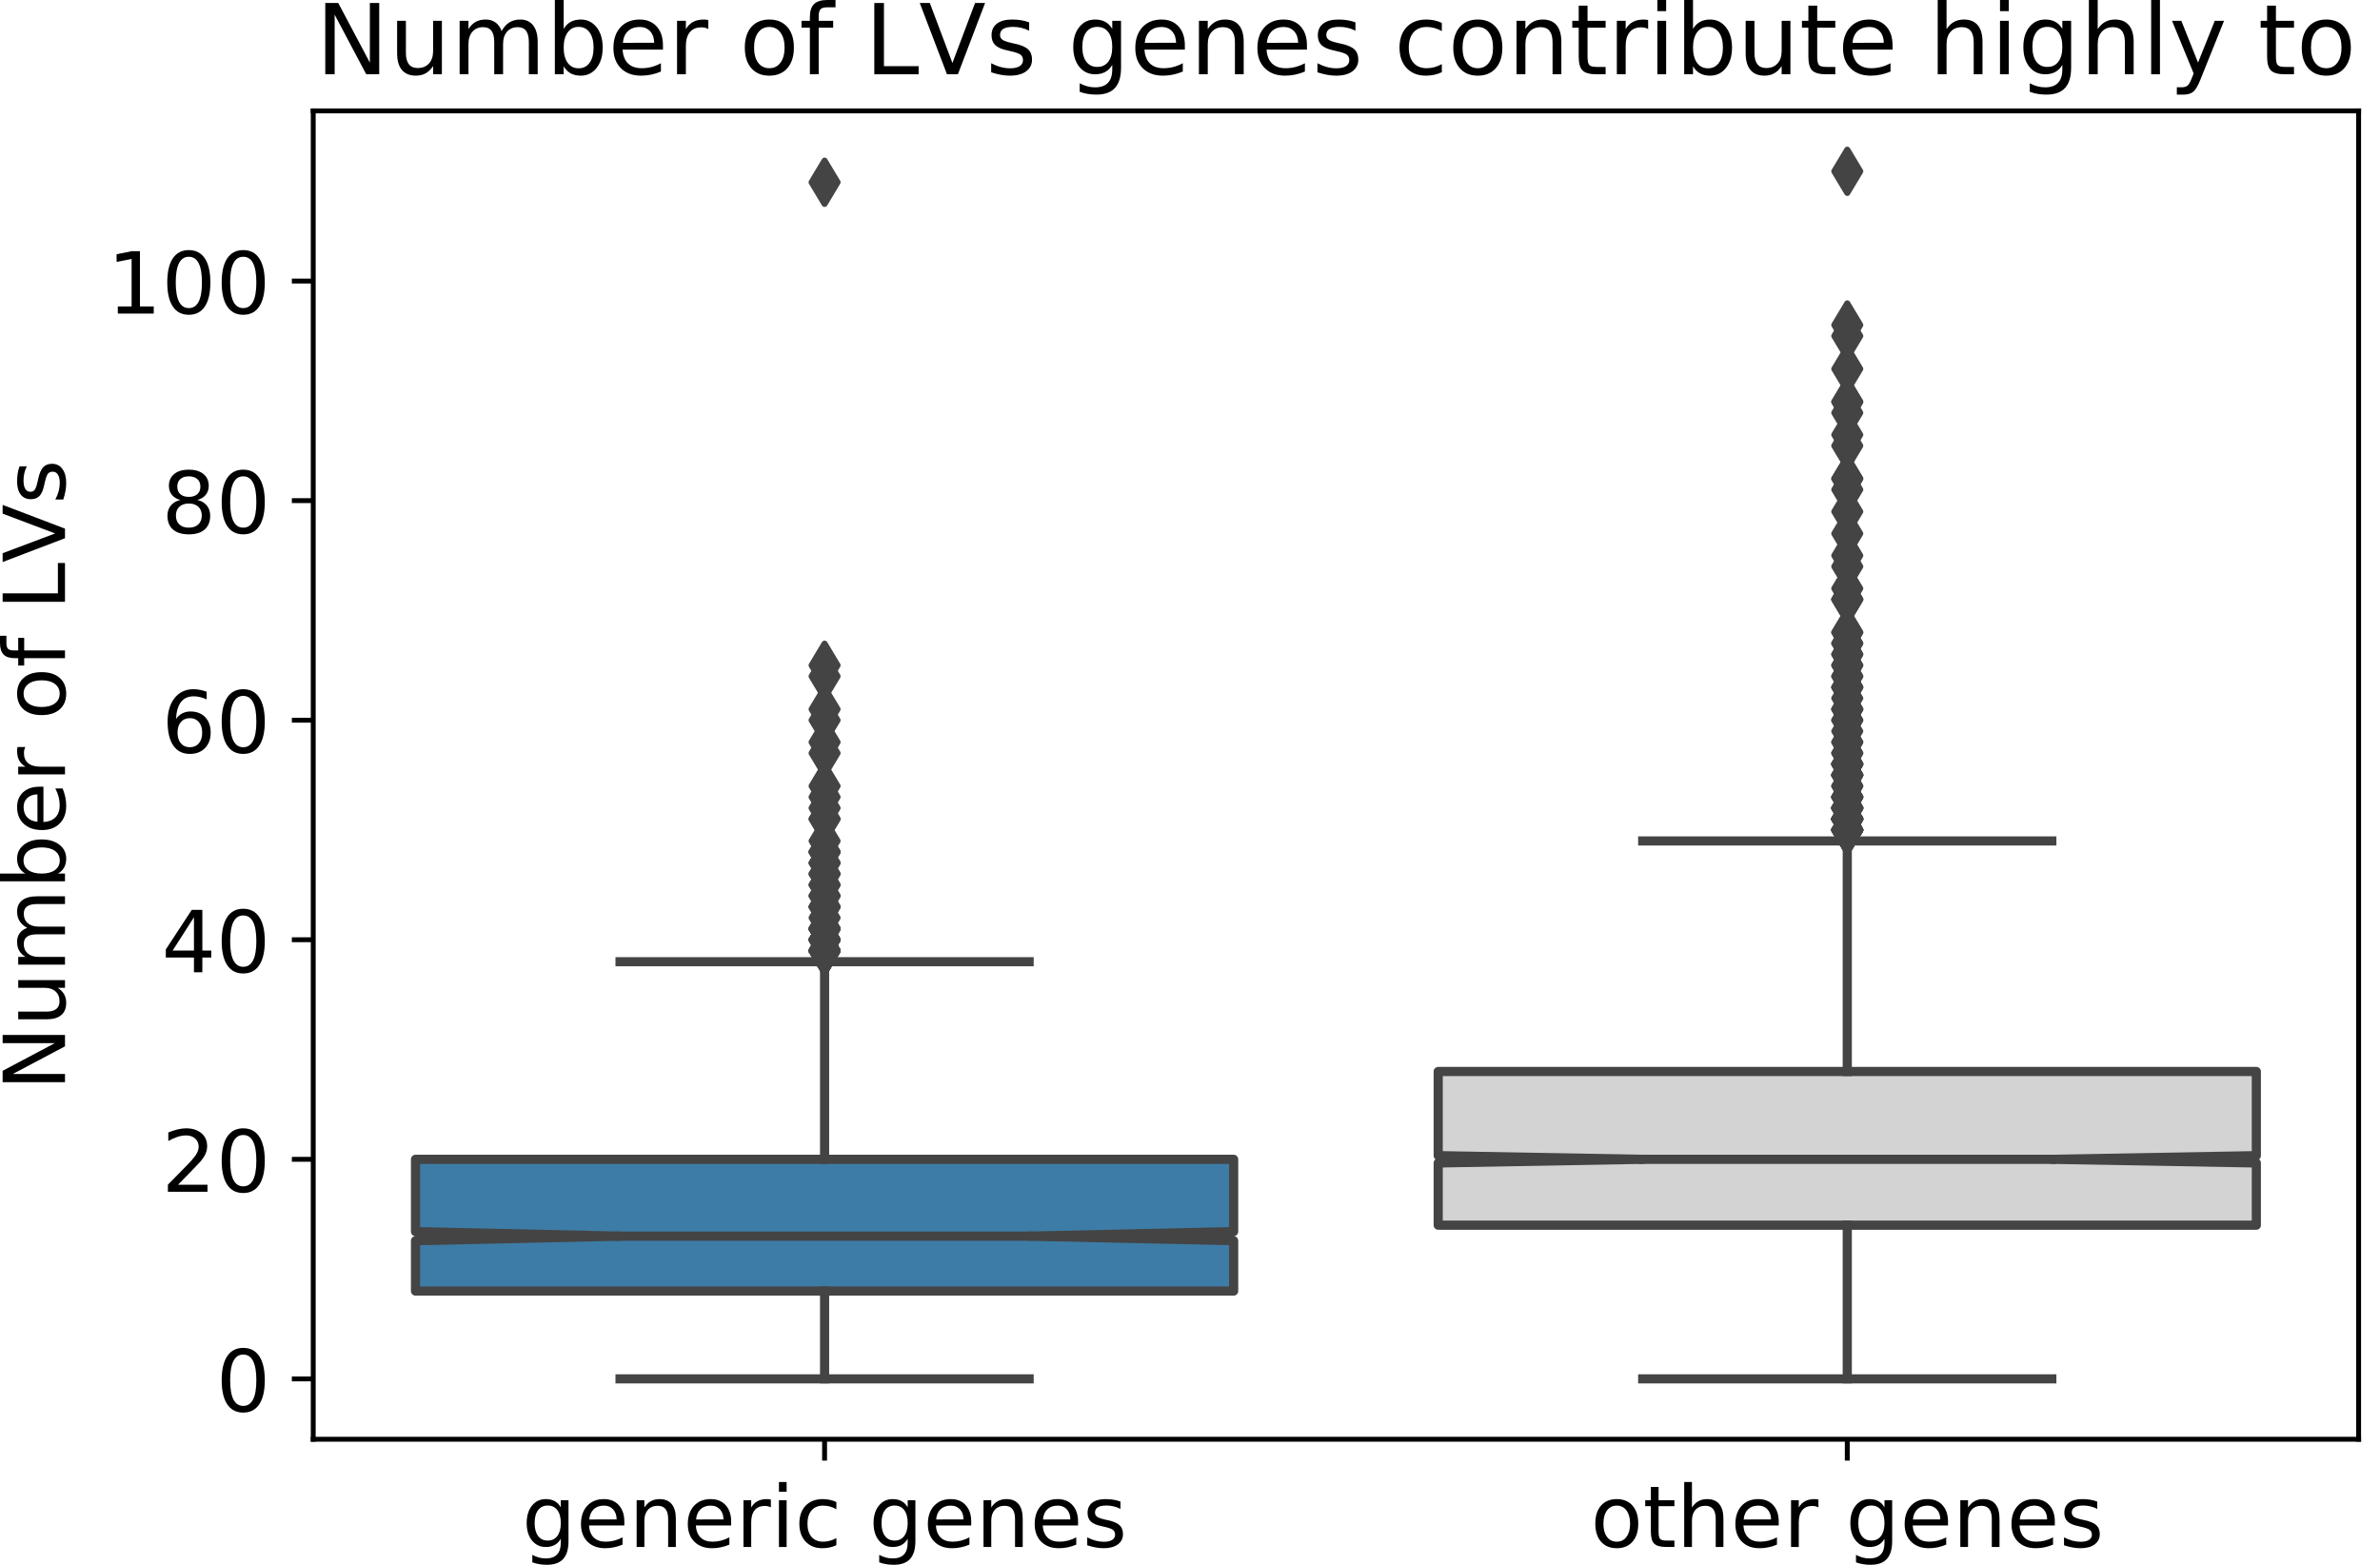 <?xml version="1.0" encoding="utf-8" standalone="no"?>
<!DOCTYPE svg PUBLIC "-//W3C//DTD SVG 1.1//EN"
  "http://www.w3.org/Graphics/SVG/1.1/DTD/svg11.dtd">
<!-- Created with matplotlib (https://matplotlib.org/) -->
<svg height="256.147pt" version="1.1" viewBox="0 0 389.572 256.147" width="389.572pt" xmlns="http://www.w3.org/2000/svg" xmlns:xlink="http://www.w3.org/1999/xlink">
 <defs>
  <style type="text/css">
*{stroke-linecap:butt;stroke-linejoin:round;}
  </style>
 </defs>
 <g id="figure_1">
  <g id="patch_1">
   <path d="M 0 256.147 
L 389.572 256.147 
L 389.572 0 
L 0 0 
z
" style="fill:none;"/>
  </g>
  <g id="axes_1">
   <g id="patch_2">
    <path d="M 51.272 235.597 
L 386.072 235.597 
L 386.072 18.157 
L 51.272 18.157 
z
" style="fill:none;"/>
   </g>
   <g id="patch_3">
    <path clip-path="url(#p2cb55c8fdc)" d="M 68.012 211.338 
L 201.932 211.338 
L 201.932 203.1 
L 168.452 202.353 
L 201.932 201.605 
L 201.932 189.773 
L 68.012 189.773 
L 68.012 201.605 
L 101.492 202.353 
L 68.012 203.1 
L 68.012 211.338 
z
" style="fill:#3d7ca6;stroke:#444444;stroke-linejoin:miter;stroke-width:1.5;"/>
   </g>
   <g id="patch_4">
    <path clip-path="url(#p2cb55c8fdc)" d="M 235.412 200.556 
L 369.332 200.556 
L 369.332 190.374 
L 335.852 189.773 
L 369.332 189.173 
L 369.332 175.397 
L 235.412 175.397 
L 235.412 189.173 
L 268.892 189.773 
L 235.412 190.374 
L 235.412 200.556 
z
" style="fill:#d3d3d3;stroke:#444444;stroke-linejoin:miter;stroke-width:1.5;"/>
   </g>
   <g id="matplotlib.axis_1">
    <g id="xtick_1">
     <g id="line2d_1">
      <defs>
       <path d="M 0 0 
L 0 3.5 
" id="m47b0794c3e" style="stroke:#000000;stroke-width:0.8;"/>
      </defs>
      <g>
       <use style="stroke:#000000;stroke-width:0.8;" x="134.972" xlink:href="#m47b0794c3e" y="235.597"/>
      </g>
     </g>
     <g id="text_1">
      <!-- generic genes -->
      <defs>
       <path d="M 45.406 27.984 
Q 45.406 37.75 41.375 43.109 
Q 37.359 48.484 30.078 48.484 
Q 22.859 48.484 18.828 43.109 
Q 14.797 37.75 14.797 27.984 
Q 14.797 18.266 18.828 12.891 
Q 22.859 7.516 30.078 7.516 
Q 37.359 7.516 41.375 12.891 
Q 45.406 18.266 45.406 27.984 
z
M 54.391 6.781 
Q 54.391 -7.172 48.188 -13.984 
Q 42 -20.797 29.203 -20.797 
Q 24.469 -20.797 20.266 -20.094 
Q 16.062 -19.391 12.109 -17.922 
L 12.109 -9.188 
Q 16.062 -11.328 19.922 -12.344 
Q 23.781 -13.375 27.781 -13.375 
Q 36.625 -13.375 41.016 -8.766 
Q 45.406 -4.156 45.406 5.172 
L 45.406 9.625 
Q 42.625 4.781 38.281 2.391 
Q 33.938 0 27.875 0 
Q 17.828 0 11.672 7.656 
Q 5.516 15.328 5.516 27.984 
Q 5.516 40.672 11.672 48.328 
Q 17.828 56 27.875 56 
Q 33.938 56 38.281 53.609 
Q 42.625 51.219 45.406 46.391 
L 45.406 54.688 
L 54.391 54.688 
z
" id="DejaVuSans-103"/>
       <path d="M 56.203 29.594 
L 56.203 25.203 
L 14.891 25.203 
Q 15.484 15.922 20.484 11.062 
Q 25.484 6.203 34.422 6.203 
Q 39.594 6.203 44.453 7.469 
Q 49.312 8.734 54.109 11.281 
L 54.109 2.781 
Q 49.266 0.734 44.188 -0.344 
Q 39.109 -1.422 33.891 -1.422 
Q 20.797 -1.422 13.156 6.188 
Q 5.516 13.812 5.516 26.812 
Q 5.516 40.234 12.766 48.109 
Q 20.016 56 32.328 56 
Q 43.359 56 49.781 48.891 
Q 56.203 41.797 56.203 29.594 
z
M 47.219 32.234 
Q 47.125 39.594 43.094 43.984 
Q 39.062 48.391 32.422 48.391 
Q 24.906 48.391 20.391 44.141 
Q 15.875 39.891 15.188 32.172 
z
" id="DejaVuSans-101"/>
       <path d="M 54.891 33.016 
L 54.891 0 
L 45.906 0 
L 45.906 32.719 
Q 45.906 40.484 42.875 44.328 
Q 39.844 48.188 33.797 48.188 
Q 26.516 48.188 22.312 43.547 
Q 18.109 38.922 18.109 30.906 
L 18.109 0 
L 9.078 0 
L 9.078 54.688 
L 18.109 54.688 
L 18.109 46.188 
Q 21.344 51.125 25.703 53.562 
Q 30.078 56 35.797 56 
Q 45.219 56 50.047 50.172 
Q 54.891 44.344 54.891 33.016 
z
" id="DejaVuSans-110"/>
       <path d="M 41.109 46.297 
Q 39.594 47.172 37.812 47.578 
Q 36.031 48 33.891 48 
Q 26.266 48 22.188 43.047 
Q 18.109 38.094 18.109 28.812 
L 18.109 0 
L 9.078 0 
L 9.078 54.688 
L 18.109 54.688 
L 18.109 46.188 
Q 20.953 51.172 25.484 53.578 
Q 30.031 56 36.531 56 
Q 37.453 56 38.578 55.875 
Q 39.703 55.766 41.062 55.516 
z
" id="DejaVuSans-114"/>
       <path d="M 9.422 54.688 
L 18.406 54.688 
L 18.406 0 
L 9.422 0 
z
M 9.422 75.984 
L 18.406 75.984 
L 18.406 64.594 
L 9.422 64.594 
z
" id="DejaVuSans-105"/>
       <path d="M 48.781 52.594 
L 48.781 44.188 
Q 44.969 46.297 41.141 47.344 
Q 37.312 48.391 33.406 48.391 
Q 24.656 48.391 19.812 42.844 
Q 14.984 37.312 14.984 27.297 
Q 14.984 17.281 19.812 11.734 
Q 24.656 6.203 33.406 6.203 
Q 37.312 6.203 41.141 7.25 
Q 44.969 8.297 48.781 10.406 
L 48.781 2.094 
Q 45.016 0.344 40.984 -0.531 
Q 36.969 -1.422 32.422 -1.422 
Q 20.062 -1.422 12.781 6.344 
Q 5.516 14.109 5.516 27.297 
Q 5.516 40.672 12.859 48.328 
Q 20.219 56 33.016 56 
Q 37.156 56 41.109 55.141 
Q 45.062 54.297 48.781 52.594 
z
" id="DejaVuSans-99"/>
       <path id="DejaVuSans-32"/>
       <path d="M 44.281 53.078 
L 44.281 44.578 
Q 40.484 46.531 36.375 47.5 
Q 32.281 48.484 27.875 48.484 
Q 21.188 48.484 17.844 46.438 
Q 14.5 44.391 14.5 40.281 
Q 14.5 37.156 16.891 35.375 
Q 19.281 33.594 26.516 31.984 
L 29.594 31.297 
Q 39.156 29.25 43.188 25.516 
Q 47.219 21.781 47.219 15.094 
Q 47.219 7.469 41.188 3.016 
Q 35.156 -1.422 24.609 -1.422 
Q 20.219 -1.422 15.453 -0.562 
Q 10.688 0.297 5.422 2 
L 5.422 11.281 
Q 10.406 8.688 15.234 7.391 
Q 20.062 6.109 24.812 6.109 
Q 31.156 6.109 34.562 8.281 
Q 37.984 10.453 37.984 14.406 
Q 37.984 18.062 35.516 20.016 
Q 33.062 21.969 24.703 23.781 
L 21.578 24.516 
Q 13.234 26.266 9.516 29.906 
Q 5.812 33.547 5.812 39.891 
Q 5.812 47.609 11.281 51.797 
Q 16.75 56 26.812 56 
Q 31.781 56 36.172 55.266 
Q 40.578 54.547 44.281 53.078 
z
" id="DejaVuSans-115"/>
      </defs>
      <g transform="translate(85.44 253.235)scale(0.14 -0.14)">
       <use xlink:href="#DejaVuSans-103"/>
       <use x="63.477" xlink:href="#DejaVuSans-101"/>
       <use x="125" xlink:href="#DejaVuSans-110"/>
       <use x="188.379" xlink:href="#DejaVuSans-101"/>
       <use x="249.902" xlink:href="#DejaVuSans-114"/>
       <use x="291.016" xlink:href="#DejaVuSans-105"/>
       <use x="318.799" xlink:href="#DejaVuSans-99"/>
       <use x="373.779" xlink:href="#DejaVuSans-32"/>
       <use x="405.566" xlink:href="#DejaVuSans-103"/>
       <use x="469.043" xlink:href="#DejaVuSans-101"/>
       <use x="530.566" xlink:href="#DejaVuSans-110"/>
       <use x="593.945" xlink:href="#DejaVuSans-101"/>
       <use x="655.469" xlink:href="#DejaVuSans-115"/>
      </g>
     </g>
    </g>
    <g id="xtick_2">
     <g id="line2d_2">
      <g>
       <use style="stroke:#000000;stroke-width:0.8;" x="302.372" xlink:href="#m47b0794c3e" y="235.597"/>
      </g>
     </g>
     <g id="text_2">
      <!-- other genes -->
      <defs>
       <path d="M 30.609 48.391 
Q 23.391 48.391 19.188 42.75 
Q 14.984 37.109 14.984 27.297 
Q 14.984 17.484 19.156 11.844 
Q 23.344 6.203 30.609 6.203 
Q 37.797 6.203 41.984 11.859 
Q 46.188 17.531 46.188 27.297 
Q 46.188 37.016 41.984 42.703 
Q 37.797 48.391 30.609 48.391 
z
M 30.609 56 
Q 42.328 56 49.016 48.375 
Q 55.719 40.766 55.719 27.297 
Q 55.719 13.875 49.016 6.219 
Q 42.328 -1.422 30.609 -1.422 
Q 18.844 -1.422 12.172 6.219 
Q 5.516 13.875 5.516 27.297 
Q 5.516 40.766 12.172 48.375 
Q 18.844 56 30.609 56 
z
" id="DejaVuSans-111"/>
       <path d="M 18.312 70.219 
L 18.312 54.688 
L 36.812 54.688 
L 36.812 47.703 
L 18.312 47.703 
L 18.312 18.016 
Q 18.312 11.328 20.141 9.422 
Q 21.969 7.516 27.594 7.516 
L 36.812 7.516 
L 36.812 0 
L 27.594 0 
Q 17.188 0 13.234 3.875 
Q 9.281 7.766 9.281 18.016 
L 9.281 47.703 
L 2.688 47.703 
L 2.688 54.688 
L 9.281 54.688 
L 9.281 70.219 
z
" id="DejaVuSans-116"/>
       <path d="M 54.891 33.016 
L 54.891 0 
L 45.906 0 
L 45.906 32.719 
Q 45.906 40.484 42.875 44.328 
Q 39.844 48.188 33.797 48.188 
Q 26.516 48.188 22.312 43.547 
Q 18.109 38.922 18.109 30.906 
L 18.109 0 
L 9.078 0 
L 9.078 75.984 
L 18.109 75.984 
L 18.109 46.188 
Q 21.344 51.125 25.703 53.562 
Q 30.078 56 35.797 56 
Q 45.219 56 50.047 50.172 
Q 54.891 44.344 54.891 33.016 
z
" id="DejaVuSans-104"/>
      </defs>
      <g transform="translate(260.358 253.235)scale(0.14 -0.14)">
       <use xlink:href="#DejaVuSans-111"/>
       <use x="61.182" xlink:href="#DejaVuSans-116"/>
       <use x="100.391" xlink:href="#DejaVuSans-104"/>
       <use x="163.77" xlink:href="#DejaVuSans-101"/>
       <use x="225.293" xlink:href="#DejaVuSans-114"/>
       <use x="266.406" xlink:href="#DejaVuSans-32"/>
       <use x="298.193" xlink:href="#DejaVuSans-103"/>
       <use x="361.67" xlink:href="#DejaVuSans-101"/>
       <use x="423.193" xlink:href="#DejaVuSans-110"/>
       <use x="486.572" xlink:href="#DejaVuSans-101"/>
       <use x="548.096" xlink:href="#DejaVuSans-115"/>
      </g>
     </g>
    </g>
   </g>
   <g id="matplotlib.axis_2">
    <g id="ytick_1">
     <g id="line2d_3">
      <defs>
       <path d="M 0 0 
L -3.5 0 
" id="ma372a3be77" style="stroke:#000000;stroke-width:0.8;"/>
      </defs>
      <g>
       <use style="stroke:#000000;stroke-width:0.8;" x="51.272" xlink:href="#ma372a3be77" y="225.714"/>
      </g>
     </g>
     <g id="text_3">
      <!-- 0 -->
      <defs>
       <path d="M 31.781 66.406 
Q 24.172 66.406 20.328 58.906 
Q 16.5 51.422 16.5 36.375 
Q 16.5 21.391 20.328 13.891 
Q 24.172 6.391 31.781 6.391 
Q 39.453 6.391 43.281 13.891 
Q 47.125 21.391 47.125 36.375 
Q 47.125 51.422 43.281 58.906 
Q 39.453 66.406 31.781 66.406 
z
M 31.781 74.219 
Q 44.047 74.219 50.516 64.516 
Q 56.984 54.828 56.984 36.375 
Q 56.984 17.969 50.516 8.266 
Q 44.047 -1.422 31.781 -1.422 
Q 19.531 -1.422 13.062 8.266 
Q 6.594 17.969 6.594 36.375 
Q 6.594 54.828 13.062 64.516 
Q 19.531 74.219 31.781 74.219 
z
" id="DejaVuSans-48"/>
      </defs>
      <g transform="translate(35.364 231.033)scale(0.14 -0.14)">
       <use xlink:href="#DejaVuSans-48"/>
      </g>
     </g>
    </g>
    <g id="ytick_2">
     <g id="line2d_4">
      <g>
       <use style="stroke:#000000;stroke-width:0.8;" x="51.272" xlink:href="#ma372a3be77" y="189.773"/>
      </g>
     </g>
     <g id="text_4">
      <!-- 20 -->
      <defs>
       <path d="M 19.188 8.297 
L 53.609 8.297 
L 53.609 0 
L 7.328 0 
L 7.328 8.297 
Q 12.938 14.109 22.625 23.891 
Q 32.328 33.688 34.812 36.531 
Q 39.547 41.844 41.422 45.531 
Q 43.312 49.219 43.312 52.781 
Q 43.312 58.594 39.234 62.25 
Q 35.156 65.922 28.609 65.922 
Q 23.969 65.922 18.812 64.312 
Q 13.672 62.703 7.812 59.422 
L 7.812 69.391 
Q 13.766 71.781 18.938 73 
Q 24.125 74.219 28.422 74.219 
Q 39.75 74.219 46.484 68.547 
Q 53.219 62.891 53.219 53.422 
Q 53.219 48.922 51.531 44.891 
Q 49.859 40.875 45.406 35.406 
Q 44.188 33.984 37.641 27.219 
Q 31.109 20.453 19.188 8.297 
z
" id="DejaVuSans-50"/>
      </defs>
      <g transform="translate(26.457 195.092)scale(0.14 -0.14)">
       <use xlink:href="#DejaVuSans-50"/>
       <use x="63.623" xlink:href="#DejaVuSans-48"/>
      </g>
     </g>
    </g>
    <g id="ytick_3">
     <g id="line2d_5">
      <g>
       <use style="stroke:#000000;stroke-width:0.8;" x="51.272" xlink:href="#ma372a3be77" y="153.833"/>
      </g>
     </g>
     <g id="text_5">
      <!-- 40 -->
      <defs>
       <path d="M 37.797 64.312 
L 12.891 25.391 
L 37.797 25.391 
z
M 35.203 72.906 
L 47.609 72.906 
L 47.609 25.391 
L 58.016 25.391 
L 58.016 17.188 
L 47.609 17.188 
L 47.609 0 
L 37.797 0 
L 37.797 17.188 
L 4.891 17.188 
L 4.891 26.703 
z
" id="DejaVuSans-52"/>
      </defs>
      <g transform="translate(26.457 159.152)scale(0.14 -0.14)">
       <use xlink:href="#DejaVuSans-52"/>
       <use x="63.623" xlink:href="#DejaVuSans-48"/>
      </g>
     </g>
    </g>
    <g id="ytick_4">
     <g id="line2d_6">
      <g>
       <use style="stroke:#000000;stroke-width:0.8;" x="51.272" xlink:href="#ma372a3be77" y="117.892"/>
      </g>
     </g>
     <g id="text_6">
      <!-- 60 -->
      <defs>
       <path d="M 33.016 40.375 
Q 26.375 40.375 22.484 35.828 
Q 18.609 31.297 18.609 23.391 
Q 18.609 15.531 22.484 10.953 
Q 26.375 6.391 33.016 6.391 
Q 39.656 6.391 43.531 10.953 
Q 47.406 15.531 47.406 23.391 
Q 47.406 31.297 43.531 35.828 
Q 39.656 40.375 33.016 40.375 
z
M 52.594 71.297 
L 52.594 62.312 
Q 48.875 64.062 45.094 64.984 
Q 41.312 65.922 37.594 65.922 
Q 27.828 65.922 22.672 59.328 
Q 17.531 52.734 16.797 39.406 
Q 19.672 43.656 24.016 45.922 
Q 28.375 48.188 33.594 48.188 
Q 44.578 48.188 50.953 41.516 
Q 57.328 34.859 57.328 23.391 
Q 57.328 12.156 50.688 5.359 
Q 44.047 -1.422 33.016 -1.422 
Q 20.359 -1.422 13.672 8.266 
Q 6.984 17.969 6.984 36.375 
Q 6.984 53.656 15.188 63.938 
Q 23.391 74.219 37.203 74.219 
Q 40.922 74.219 44.703 73.484 
Q 48.484 72.75 52.594 71.297 
z
" id="DejaVuSans-54"/>
      </defs>
      <g transform="translate(26.457 123.211)scale(0.14 -0.14)">
       <use xlink:href="#DejaVuSans-54"/>
       <use x="63.623" xlink:href="#DejaVuSans-48"/>
      </g>
     </g>
    </g>
    <g id="ytick_5">
     <g id="line2d_7">
      <g>
       <use style="stroke:#000000;stroke-width:0.8;" x="51.272" xlink:href="#ma372a3be77" y="81.952"/>
      </g>
     </g>
     <g id="text_7">
      <!-- 80 -->
      <defs>
       <path d="M 31.781 34.625 
Q 24.75 34.625 20.719 30.859 
Q 16.703 27.094 16.703 20.516 
Q 16.703 13.922 20.719 10.156 
Q 24.75 6.391 31.781 6.391 
Q 38.812 6.391 42.859 10.172 
Q 46.922 13.969 46.922 20.516 
Q 46.922 27.094 42.891 30.859 
Q 38.875 34.625 31.781 34.625 
z
M 21.922 38.812 
Q 15.578 40.375 12.031 44.719 
Q 8.5 49.078 8.5 55.328 
Q 8.5 64.062 14.719 69.141 
Q 20.953 74.219 31.781 74.219 
Q 42.672 74.219 48.875 69.141 
Q 55.078 64.062 55.078 55.328 
Q 55.078 49.078 51.531 44.719 
Q 48 40.375 41.703 38.812 
Q 48.828 37.156 52.797 32.312 
Q 56.781 27.484 56.781 20.516 
Q 56.781 9.906 50.312 4.234 
Q 43.844 -1.422 31.781 -1.422 
Q 19.734 -1.422 13.25 4.234 
Q 6.781 9.906 6.781 20.516 
Q 6.781 27.484 10.781 32.312 
Q 14.797 37.156 21.922 38.812 
z
M 18.312 54.391 
Q 18.312 48.734 21.844 45.562 
Q 25.391 42.391 31.781 42.391 
Q 38.141 42.391 41.719 45.562 
Q 45.312 48.734 45.312 54.391 
Q 45.312 60.062 41.719 63.234 
Q 38.141 66.406 31.781 66.406 
Q 25.391 66.406 21.844 63.234 
Q 18.312 60.062 18.312 54.391 
z
" id="DejaVuSans-56"/>
      </defs>
      <g transform="translate(26.457 87.271)scale(0.14 -0.14)">
       <use xlink:href="#DejaVuSans-56"/>
       <use x="63.623" xlink:href="#DejaVuSans-48"/>
      </g>
     </g>
    </g>
    <g id="ytick_6">
     <g id="line2d_8">
      <g>
       <use style="stroke:#000000;stroke-width:0.8;" x="51.272" xlink:href="#ma372a3be77" y="46.011"/>
      </g>
     </g>
     <g id="text_8">
      <!-- 100 -->
      <defs>
       <path d="M 12.406 8.297 
L 28.516 8.297 
L 28.516 63.922 
L 10.984 60.406 
L 10.984 69.391 
L 28.422 72.906 
L 38.281 72.906 
L 38.281 8.297 
L 54.391 8.297 
L 54.391 0 
L 12.406 0 
z
" id="DejaVuSans-49"/>
      </defs>
      <g transform="translate(17.549 51.33)scale(0.14 -0.14)">
       <use xlink:href="#DejaVuSans-49"/>
       <use x="63.623" xlink:href="#DejaVuSans-48"/>
       <use x="127.246" xlink:href="#DejaVuSans-48"/>
      </g>
     </g>
    </g>
    <g id="text_9">
     <!-- Number of LVs -->
     <defs>
      <path d="M 9.812 72.906 
L 23.094 72.906 
L 55.422 11.922 
L 55.422 72.906 
L 64.984 72.906 
L 64.984 0 
L 51.703 0 
L 19.391 60.984 
L 19.391 0 
L 9.812 0 
z
" id="DejaVuSans-78"/>
      <path d="M 8.5 21.578 
L 8.5 54.688 
L 17.484 54.688 
L 17.484 21.922 
Q 17.484 14.156 20.5 10.266 
Q 23.531 6.391 29.594 6.391 
Q 36.859 6.391 41.078 11.031 
Q 45.312 15.672 45.312 23.688 
L 45.312 54.688 
L 54.297 54.688 
L 54.297 0 
L 45.312 0 
L 45.312 8.406 
Q 42.047 3.422 37.719 1 
Q 33.406 -1.422 27.688 -1.422 
Q 18.266 -1.422 13.375 4.438 
Q 8.5 10.297 8.5 21.578 
z
M 31.109 56 
z
" id="DejaVuSans-117"/>
      <path d="M 52 44.188 
Q 55.375 50.25 60.062 53.125 
Q 64.75 56 71.094 56 
Q 79.641 56 84.281 50.016 
Q 88.922 44.047 88.922 33.016 
L 88.922 0 
L 79.891 0 
L 79.891 32.719 
Q 79.891 40.578 77.094 44.375 
Q 74.312 48.188 68.609 48.188 
Q 61.625 48.188 57.562 43.547 
Q 53.516 38.922 53.516 30.906 
L 53.516 0 
L 44.484 0 
L 44.484 32.719 
Q 44.484 40.625 41.703 44.406 
Q 38.922 48.188 33.109 48.188 
Q 26.219 48.188 22.156 43.531 
Q 18.109 38.875 18.109 30.906 
L 18.109 0 
L 9.078 0 
L 9.078 54.688 
L 18.109 54.688 
L 18.109 46.188 
Q 21.188 51.219 25.484 53.609 
Q 29.781 56 35.688 56 
Q 41.656 56 45.828 52.969 
Q 50 49.953 52 44.188 
z
" id="DejaVuSans-109"/>
      <path d="M 48.688 27.297 
Q 48.688 37.203 44.609 42.844 
Q 40.531 48.484 33.406 48.484 
Q 26.266 48.484 22.188 42.844 
Q 18.109 37.203 18.109 27.297 
Q 18.109 17.391 22.188 11.75 
Q 26.266 6.109 33.406 6.109 
Q 40.531 6.109 44.609 11.75 
Q 48.688 17.391 48.688 27.297 
z
M 18.109 46.391 
Q 20.953 51.266 25.266 53.625 
Q 29.594 56 35.594 56 
Q 45.562 56 51.781 48.094 
Q 58.016 40.188 58.016 27.297 
Q 58.016 14.406 51.781 6.484 
Q 45.562 -1.422 35.594 -1.422 
Q 29.594 -1.422 25.266 0.953 
Q 20.953 3.328 18.109 8.203 
L 18.109 0 
L 9.078 0 
L 9.078 75.984 
L 18.109 75.984 
z
" id="DejaVuSans-98"/>
      <path d="M 37.109 75.984 
L 37.109 68.5 
L 28.516 68.5 
Q 23.688 68.5 21.797 66.547 
Q 19.922 64.594 19.922 59.516 
L 19.922 54.688 
L 34.719 54.688 
L 34.719 47.703 
L 19.922 47.703 
L 19.922 0 
L 10.891 0 
L 10.891 47.703 
L 2.297 47.703 
L 2.297 54.688 
L 10.891 54.688 
L 10.891 58.5 
Q 10.891 67.625 15.141 71.797 
Q 19.391 75.984 28.609 75.984 
z
" id="DejaVuSans-102"/>
      <path d="M 9.812 72.906 
L 19.672 72.906 
L 19.672 8.297 
L 55.172 8.297 
L 55.172 0 
L 9.812 0 
z
" id="DejaVuSans-76"/>
      <path d="M 28.609 0 
L 0.781 72.906 
L 11.078 72.906 
L 34.188 11.531 
L 57.328 72.906 
L 67.578 72.906 
L 39.797 0 
z
" id="DejaVuSans-86"/>
     </defs>
     <g transform="translate(10.638 178.518)rotate(-90)scale(0.14 -0.14)">
      <use xlink:href="#DejaVuSans-78"/>
      <use x="74.805" xlink:href="#DejaVuSans-117"/>
      <use x="138.184" xlink:href="#DejaVuSans-109"/>
      <use x="235.596" xlink:href="#DejaVuSans-98"/>
      <use x="299.072" xlink:href="#DejaVuSans-101"/>
      <use x="360.596" xlink:href="#DejaVuSans-114"/>
      <use x="401.709" xlink:href="#DejaVuSans-32"/>
      <use x="433.496" xlink:href="#DejaVuSans-111"/>
      <use x="494.678" xlink:href="#DejaVuSans-102"/>
      <use x="529.883" xlink:href="#DejaVuSans-32"/>
      <use x="561.67" xlink:href="#DejaVuSans-76"/>
      <use x="617.211" xlink:href="#DejaVuSans-86"/>
      <use x="685.619" xlink:href="#DejaVuSans-115"/>
     </g>
    </g>
   </g>
   <g id="line2d_9">
    <path clip-path="url(#p2cb55c8fdc)" d="M 134.972 211.338 
L 134.972 225.714 
" style="fill:none;stroke:#444444;stroke-linecap:square;stroke-width:1.5;"/>
   </g>
   <g id="line2d_10">
    <path clip-path="url(#p2cb55c8fdc)" d="M 134.972 189.773 
L 134.972 157.427 
" style="fill:none;stroke:#444444;stroke-linecap:square;stroke-width:1.5;"/>
   </g>
   <g id="line2d_11">
    <path clip-path="url(#p2cb55c8fdc)" d="M 101.492 225.714 
L 168.452 225.714 
" style="fill:none;stroke:#444444;stroke-linecap:square;stroke-width:1.5;"/>
   </g>
   <g id="line2d_12">
    <path clip-path="url(#p2cb55c8fdc)" d="M 101.492 157.427 
L 168.452 157.427 
" style="fill:none;stroke:#444444;stroke-linecap:square;stroke-width:1.5;"/>
   </g>
   <g id="line2d_13">
    <defs>
     <path d="M -0 3.536 
L 2.121 0 
L -0 -3.536 
L -2.121 -0 
z
" id="ma5c244d011" style="stroke:#444444;stroke-linejoin:miter;"/>
    </defs>
    <g clip-path="url(#p2cb55c8fdc)">
     <use style="fill:#444444;stroke:#444444;stroke-linejoin:miter;" x="134.972" xlink:href="#ma5c244d011" y="155.63"/>
     <use style="fill:#444444;stroke:#444444;stroke-linejoin:miter;" x="134.972" xlink:href="#ma5c244d011" y="148.442"/>
     <use style="fill:#444444;stroke:#444444;stroke-linejoin:miter;" x="134.972" xlink:href="#ma5c244d011" y="155.63"/>
     <use style="fill:#444444;stroke:#444444;stroke-linejoin:miter;" x="134.972" xlink:href="#ma5c244d011" y="29.838"/>
     <use style="fill:#444444;stroke:#444444;stroke-linejoin:miter;" x="134.972" xlink:href="#ma5c244d011" y="153.833"/>
     <use style="fill:#444444;stroke:#444444;stroke-linejoin:miter;" x="134.972" xlink:href="#ma5c244d011" y="137.66"/>
     <use style="fill:#444444;stroke:#444444;stroke-linejoin:miter;" x="134.972" xlink:href="#ma5c244d011" y="144.848"/>
     <use style="fill:#444444;stroke:#444444;stroke-linejoin:miter;" x="134.972" xlink:href="#ma5c244d011" y="153.833"/>
     <use style="fill:#444444;stroke:#444444;stroke-linejoin:miter;" x="134.972" xlink:href="#ma5c244d011" y="153.833"/>
     <use style="fill:#444444;stroke:#444444;stroke-linejoin:miter;" x="134.972" xlink:href="#ma5c244d011" y="139.457"/>
     <use style="fill:#444444;stroke:#444444;stroke-linejoin:miter;" x="134.972" xlink:href="#ma5c244d011" y="144.848"/>
     <use style="fill:#444444;stroke:#444444;stroke-linejoin:miter;" x="134.972" xlink:href="#ma5c244d011" y="155.63"/>
     <use style="fill:#444444;stroke:#444444;stroke-linejoin:miter;" x="134.972" xlink:href="#ma5c244d011" y="132.269"/>
     <use style="fill:#444444;stroke:#444444;stroke-linejoin:miter;" x="134.972" xlink:href="#ma5c244d011" y="155.63"/>
     <use style="fill:#444444;stroke:#444444;stroke-linejoin:miter;" x="134.972" xlink:href="#ma5c244d011" y="153.833"/>
     <use style="fill:#444444;stroke:#444444;stroke-linejoin:miter;" x="134.972" xlink:href="#ma5c244d011" y="110.704"/>
     <use style="fill:#444444;stroke:#444444;stroke-linejoin:miter;" x="134.972" xlink:href="#ma5c244d011" y="141.254"/>
     <use style="fill:#444444;stroke:#444444;stroke-linejoin:miter;" x="134.972" xlink:href="#ma5c244d011" y="152.036"/>
     <use style="fill:#444444;stroke:#444444;stroke-linejoin:miter;" x="134.972" xlink:href="#ma5c244d011" y="152.036"/>
     <use style="fill:#444444;stroke:#444444;stroke-linejoin:miter;" x="134.972" xlink:href="#ma5c244d011" y="150.239"/>
     <use style="fill:#444444;stroke:#444444;stroke-linejoin:miter;" x="134.972" xlink:href="#ma5c244d011" y="153.833"/>
     <use style="fill:#444444;stroke:#444444;stroke-linejoin:miter;" x="134.972" xlink:href="#ma5c244d011" y="123.283"/>
     <use style="fill:#444444;stroke:#444444;stroke-linejoin:miter;" x="134.972" xlink:href="#ma5c244d011" y="108.907"/>
     <use style="fill:#444444;stroke:#444444;stroke-linejoin:miter;" x="134.972" xlink:href="#ma5c244d011" y="134.066"/>
     <use style="fill:#444444;stroke:#444444;stroke-linejoin:miter;" x="134.972" xlink:href="#ma5c244d011" y="128.675"/>
     <use style="fill:#444444;stroke:#444444;stroke-linejoin:miter;" x="134.972" xlink:href="#ma5c244d011" y="117.892"/>
     <use style="fill:#444444;stroke:#444444;stroke-linejoin:miter;" x="134.972" xlink:href="#ma5c244d011" y="148.442"/>
     <use style="fill:#444444;stroke:#444444;stroke-linejoin:miter;" x="134.972" xlink:href="#ma5c244d011" y="152.036"/>
     <use style="fill:#444444;stroke:#444444;stroke-linejoin:miter;" x="134.972" xlink:href="#ma5c244d011" y="152.036"/>
     <use style="fill:#444444;stroke:#444444;stroke-linejoin:miter;" x="134.972" xlink:href="#ma5c244d011" y="141.254"/>
     <use style="fill:#444444;stroke:#444444;stroke-linejoin:miter;" x="134.972" xlink:href="#ma5c244d011" y="155.63"/>
     <use style="fill:#444444;stroke:#444444;stroke-linejoin:miter;" x="134.972" xlink:href="#ma5c244d011" y="143.051"/>
     <use style="fill:#444444;stroke:#444444;stroke-linejoin:miter;" x="134.972" xlink:href="#ma5c244d011" y="146.645"/>
     <use style="fill:#444444;stroke:#444444;stroke-linejoin:miter;" x="134.972" xlink:href="#ma5c244d011" y="146.645"/>
     <use style="fill:#444444;stroke:#444444;stroke-linejoin:miter;" x="134.972" xlink:href="#ma5c244d011" y="139.457"/>
     <use style="fill:#444444;stroke:#444444;stroke-linejoin:miter;" x="134.972" xlink:href="#ma5c244d011" y="130.472"/>
     <use style="fill:#444444;stroke:#444444;stroke-linejoin:miter;" x="134.972" xlink:href="#ma5c244d011" y="153.833"/>
     <use style="fill:#444444;stroke:#444444;stroke-linejoin:miter;" x="134.972" xlink:href="#ma5c244d011" y="155.63"/>
     <use style="fill:#444444;stroke:#444444;stroke-linejoin:miter;" x="134.972" xlink:href="#ma5c244d011" y="155.63"/>
     <use style="fill:#444444;stroke:#444444;stroke-linejoin:miter;" x="134.972" xlink:href="#ma5c244d011" y="134.066"/>
     <use style="fill:#444444;stroke:#444444;stroke-linejoin:miter;" x="134.972" xlink:href="#ma5c244d011" y="155.63"/>
     <use style="fill:#444444;stroke:#444444;stroke-linejoin:miter;" x="134.972" xlink:href="#ma5c244d011" y="148.442"/>
     <use style="fill:#444444;stroke:#444444;stroke-linejoin:miter;" x="134.972" xlink:href="#ma5c244d011" y="152.036"/>
     <use style="fill:#444444;stroke:#444444;stroke-linejoin:miter;" x="134.972" xlink:href="#ma5c244d011" y="143.051"/>
     <use style="fill:#444444;stroke:#444444;stroke-linejoin:miter;" x="134.972" xlink:href="#ma5c244d011" y="116.095"/>
     <use style="fill:#444444;stroke:#444444;stroke-linejoin:miter;" x="134.972" xlink:href="#ma5c244d011" y="121.486"/>
     <use style="fill:#444444;stroke:#444444;stroke-linejoin:miter;" x="134.972" xlink:href="#ma5c244d011" y="155.63"/>
     <use style="fill:#444444;stroke:#444444;stroke-linejoin:miter;" x="134.972" xlink:href="#ma5c244d011" y="139.457"/>
     <use style="fill:#444444;stroke:#444444;stroke-linejoin:miter;" x="134.972" xlink:href="#ma5c244d011" y="152.036"/>
    </g>
   </g>
   <g id="line2d_14">
    <path clip-path="url(#p2cb55c8fdc)" d="M 302.372 200.556 
L 302.372 225.714 
" style="fill:none;stroke:#444444;stroke-linecap:square;stroke-width:1.5;"/>
   </g>
   <g id="line2d_15">
    <path clip-path="url(#p2cb55c8fdc)" d="M 302.372 175.397 
L 302.372 137.66 
" style="fill:none;stroke:#444444;stroke-linecap:square;stroke-width:1.5;"/>
   </g>
   <g id="line2d_16">
    <path clip-path="url(#p2cb55c8fdc)" d="M 268.892 225.714 
L 335.852 225.714 
" style="fill:none;stroke:#444444;stroke-linecap:square;stroke-width:1.5;"/>
   </g>
   <g id="line2d_17">
    <path clip-path="url(#p2cb55c8fdc)" d="M 268.892 137.66 
L 335.852 137.66 
" style="fill:none;stroke:#444444;stroke-linecap:square;stroke-width:1.5;"/>
   </g>
   <g id="line2d_18">
    <g clip-path="url(#p2cb55c8fdc)">
     <use style="fill:#444444;stroke:#444444;stroke-linejoin:miter;" x="302.372" xlink:href="#ma5c244d011" y="78.358"/>
     <use style="fill:#444444;stroke:#444444;stroke-linejoin:miter;" x="302.372" xlink:href="#ma5c244d011" y="65.779"/>
     <use style="fill:#444444;stroke:#444444;stroke-linejoin:miter;" x="302.372" xlink:href="#ma5c244d011" y="112.501"/>
     <use style="fill:#444444;stroke:#444444;stroke-linejoin:miter;" x="302.372" xlink:href="#ma5c244d011" y="117.892"/>
     <use style="fill:#444444;stroke:#444444;stroke-linejoin:miter;" x="302.372" xlink:href="#ma5c244d011" y="54.997"/>
     <use style="fill:#444444;stroke:#444444;stroke-linejoin:miter;" x="302.372" xlink:href="#ma5c244d011" y="125.08"/>
     <use style="fill:#444444;stroke:#444444;stroke-linejoin:miter;" x="302.372" xlink:href="#ma5c244d011" y="110.704"/>
     <use style="fill:#444444;stroke:#444444;stroke-linejoin:miter;" x="302.372" xlink:href="#ma5c244d011" y="71.17"/>
     <use style="fill:#444444;stroke:#444444;stroke-linejoin:miter;" x="302.372" xlink:href="#ma5c244d011" y="107.11"/>
     <use style="fill:#444444;stroke:#444444;stroke-linejoin:miter;" x="302.372" xlink:href="#ma5c244d011" y="126.877"/>
     <use style="fill:#444444;stroke:#444444;stroke-linejoin:miter;" x="302.372" xlink:href="#ma5c244d011" y="126.877"/>
     <use style="fill:#444444;stroke:#444444;stroke-linejoin:miter;" x="302.372" xlink:href="#ma5c244d011" y="116.095"/>
     <use style="fill:#444444;stroke:#444444;stroke-linejoin:miter;" x="302.372" xlink:href="#ma5c244d011" y="67.576"/>
     <use style="fill:#444444;stroke:#444444;stroke-linejoin:miter;" x="302.372" xlink:href="#ma5c244d011" y="128.675"/>
     <use style="fill:#444444;stroke:#444444;stroke-linejoin:miter;" x="302.372" xlink:href="#ma5c244d011" y="134.066"/>
     <use style="fill:#444444;stroke:#444444;stroke-linejoin:miter;" x="302.372" xlink:href="#ma5c244d011" y="87.343"/>
     <use style="fill:#444444;stroke:#444444;stroke-linejoin:miter;" x="302.372" xlink:href="#ma5c244d011" y="132.269"/>
     <use style="fill:#444444;stroke:#444444;stroke-linejoin:miter;" x="302.372" xlink:href="#ma5c244d011" y="130.472"/>
     <use style="fill:#444444;stroke:#444444;stroke-linejoin:miter;" x="302.372" xlink:href="#ma5c244d011" y="105.313"/>
     <use style="fill:#444444;stroke:#444444;stroke-linejoin:miter;" x="302.372" xlink:href="#ma5c244d011" y="132.269"/>
     <use style="fill:#444444;stroke:#444444;stroke-linejoin:miter;" x="302.372" xlink:href="#ma5c244d011" y="103.516"/>
     <use style="fill:#444444;stroke:#444444;stroke-linejoin:miter;" x="302.372" xlink:href="#ma5c244d011" y="110.704"/>
     <use style="fill:#444444;stroke:#444444;stroke-linejoin:miter;" x="302.372" xlink:href="#ma5c244d011" y="130.472"/>
     <use style="fill:#444444;stroke:#444444;stroke-linejoin:miter;" x="302.372" xlink:href="#ma5c244d011" y="128.675"/>
     <use style="fill:#444444;stroke:#444444;stroke-linejoin:miter;" x="302.372" xlink:href="#ma5c244d011" y="92.734"/>
     <use style="fill:#444444;stroke:#444444;stroke-linejoin:miter;" x="302.372" xlink:href="#ma5c244d011" y="135.863"/>
     <use style="fill:#444444;stroke:#444444;stroke-linejoin:miter;" x="302.372" xlink:href="#ma5c244d011" y="126.877"/>
     <use style="fill:#444444;stroke:#444444;stroke-linejoin:miter;" x="302.372" xlink:href="#ma5c244d011" y="105.313"/>
     <use style="fill:#444444;stroke:#444444;stroke-linejoin:miter;" x="302.372" xlink:href="#ma5c244d011" y="135.863"/>
     <use style="fill:#444444;stroke:#444444;stroke-linejoin:miter;" x="302.372" xlink:href="#ma5c244d011" y="135.863"/>
     <use style="fill:#444444;stroke:#444444;stroke-linejoin:miter;" x="302.372" xlink:href="#ma5c244d011" y="53.199"/>
     <use style="fill:#444444;stroke:#444444;stroke-linejoin:miter;" x="302.372" xlink:href="#ma5c244d011" y="123.283"/>
     <use style="fill:#444444;stroke:#444444;stroke-linejoin:miter;" x="302.372" xlink:href="#ma5c244d011" y="134.066"/>
     <use style="fill:#444444;stroke:#444444;stroke-linejoin:miter;" x="302.372" xlink:href="#ma5c244d011" y="80.155"/>
     <use style="fill:#444444;stroke:#444444;stroke-linejoin:miter;" x="302.372" xlink:href="#ma5c244d011" y="132.269"/>
     <use style="fill:#444444;stroke:#444444;stroke-linejoin:miter;" x="302.372" xlink:href="#ma5c244d011" y="96.328"/>
     <use style="fill:#444444;stroke:#444444;stroke-linejoin:miter;" x="302.372" xlink:href="#ma5c244d011" y="132.269"/>
     <use style="fill:#444444;stroke:#444444;stroke-linejoin:miter;" x="302.372" xlink:href="#ma5c244d011" y="132.269"/>
     <use style="fill:#444444;stroke:#444444;stroke-linejoin:miter;" x="302.372" xlink:href="#ma5c244d011" y="134.066"/>
     <use style="fill:#444444;stroke:#444444;stroke-linejoin:miter;" x="302.372" xlink:href="#ma5c244d011" y="119.689"/>
     <use style="fill:#444444;stroke:#444444;stroke-linejoin:miter;" x="302.372" xlink:href="#ma5c244d011" y="112.501"/>
     <use style="fill:#444444;stroke:#444444;stroke-linejoin:miter;" x="302.372" xlink:href="#ma5c244d011" y="134.066"/>
     <use style="fill:#444444;stroke:#444444;stroke-linejoin:miter;" x="302.372" xlink:href="#ma5c244d011" y="121.486"/>
     <use style="fill:#444444;stroke:#444444;stroke-linejoin:miter;" x="302.372" xlink:href="#ma5c244d011" y="83.749"/>
     <use style="fill:#444444;stroke:#444444;stroke-linejoin:miter;" x="302.372" xlink:href="#ma5c244d011" y="135.863"/>
     <use style="fill:#444444;stroke:#444444;stroke-linejoin:miter;" x="302.372" xlink:href="#ma5c244d011" y="103.516"/>
     <use style="fill:#444444;stroke:#444444;stroke-linejoin:miter;" x="302.372" xlink:href="#ma5c244d011" y="134.066"/>
     <use style="fill:#444444;stroke:#444444;stroke-linejoin:miter;" x="302.372" xlink:href="#ma5c244d011" y="112.501"/>
     <use style="fill:#444444;stroke:#444444;stroke-linejoin:miter;" x="302.372" xlink:href="#ma5c244d011" y="134.066"/>
     <use style="fill:#444444;stroke:#444444;stroke-linejoin:miter;" x="302.372" xlink:href="#ma5c244d011" y="65.779"/>
     <use style="fill:#444444;stroke:#444444;stroke-linejoin:miter;" x="302.372" xlink:href="#ma5c244d011" y="126.877"/>
     <use style="fill:#444444;stroke:#444444;stroke-linejoin:miter;" x="302.372" xlink:href="#ma5c244d011" y="78.358"/>
     <use style="fill:#444444;stroke:#444444;stroke-linejoin:miter;" x="302.372" xlink:href="#ma5c244d011" y="132.269"/>
     <use style="fill:#444444;stroke:#444444;stroke-linejoin:miter;" x="302.372" xlink:href="#ma5c244d011" y="135.863"/>
     <use style="fill:#444444;stroke:#444444;stroke-linejoin:miter;" x="302.372" xlink:href="#ma5c244d011" y="134.066"/>
     <use style="fill:#444444;stroke:#444444;stroke-linejoin:miter;" x="302.372" xlink:href="#ma5c244d011" y="135.863"/>
     <use style="fill:#444444;stroke:#444444;stroke-linejoin:miter;" x="302.372" xlink:href="#ma5c244d011" y="135.863"/>
     <use style="fill:#444444;stroke:#444444;stroke-linejoin:miter;" x="302.372" xlink:href="#ma5c244d011" y="121.486"/>
     <use style="fill:#444444;stroke:#444444;stroke-linejoin:miter;" x="302.372" xlink:href="#ma5c244d011" y="98.125"/>
     <use style="fill:#444444;stroke:#444444;stroke-linejoin:miter;" x="302.372" xlink:href="#ma5c244d011" y="134.066"/>
     <use style="fill:#444444;stroke:#444444;stroke-linejoin:miter;" x="302.372" xlink:href="#ma5c244d011" y="135.863"/>
     <use style="fill:#444444;stroke:#444444;stroke-linejoin:miter;" x="302.372" xlink:href="#ma5c244d011" y="125.08"/>
     <use style="fill:#444444;stroke:#444444;stroke-linejoin:miter;" x="302.372" xlink:href="#ma5c244d011" y="130.472"/>
     <use style="fill:#444444;stroke:#444444;stroke-linejoin:miter;" x="302.372" xlink:href="#ma5c244d011" y="126.877"/>
     <use style="fill:#444444;stroke:#444444;stroke-linejoin:miter;" x="302.372" xlink:href="#ma5c244d011" y="98.125"/>
     <use style="fill:#444444;stroke:#444444;stroke-linejoin:miter;" x="302.372" xlink:href="#ma5c244d011" y="130.472"/>
     <use style="fill:#444444;stroke:#444444;stroke-linejoin:miter;" x="302.372" xlink:href="#ma5c244d011" y="123.283"/>
     <use style="fill:#444444;stroke:#444444;stroke-linejoin:miter;" x="302.372" xlink:href="#ma5c244d011" y="132.269"/>
     <use style="fill:#444444;stroke:#444444;stroke-linejoin:miter;" x="302.372" xlink:href="#ma5c244d011" y="132.269"/>
     <use style="fill:#444444;stroke:#444444;stroke-linejoin:miter;" x="302.372" xlink:href="#ma5c244d011" y="135.863"/>
     <use style="fill:#444444;stroke:#444444;stroke-linejoin:miter;" x="302.372" xlink:href="#ma5c244d011" y="107.11"/>
     <use style="fill:#444444;stroke:#444444;stroke-linejoin:miter;" x="302.372" xlink:href="#ma5c244d011" y="134.066"/>
     <use style="fill:#444444;stroke:#444444;stroke-linejoin:miter;" x="302.372" xlink:href="#ma5c244d011" y="125.08"/>
     <use style="fill:#444444;stroke:#444444;stroke-linejoin:miter;" x="302.372" xlink:href="#ma5c244d011" y="116.095"/>
     <use style="fill:#444444;stroke:#444444;stroke-linejoin:miter;" x="302.372" xlink:href="#ma5c244d011" y="126.877"/>
     <use style="fill:#444444;stroke:#444444;stroke-linejoin:miter;" x="302.372" xlink:href="#ma5c244d011" y="60.388"/>
     <use style="fill:#444444;stroke:#444444;stroke-linejoin:miter;" x="302.372" xlink:href="#ma5c244d011" y="116.095"/>
     <use style="fill:#444444;stroke:#444444;stroke-linejoin:miter;" x="302.372" xlink:href="#ma5c244d011" y="117.892"/>
     <use style="fill:#444444;stroke:#444444;stroke-linejoin:miter;" x="302.372" xlink:href="#ma5c244d011" y="114.298"/>
     <use style="fill:#444444;stroke:#444444;stroke-linejoin:miter;" x="302.372" xlink:href="#ma5c244d011" y="108.907"/>
     <use style="fill:#444444;stroke:#444444;stroke-linejoin:miter;" x="302.372" xlink:href="#ma5c244d011" y="108.907"/>
     <use style="fill:#444444;stroke:#444444;stroke-linejoin:miter;" x="302.372" xlink:href="#ma5c244d011" y="130.472"/>
     <use style="fill:#444444;stroke:#444444;stroke-linejoin:miter;" x="302.372" xlink:href="#ma5c244d011" y="28.041"/>
     <use style="fill:#444444;stroke:#444444;stroke-linejoin:miter;" x="302.372" xlink:href="#ma5c244d011" y="134.066"/>
     <use style="fill:#444444;stroke:#444444;stroke-linejoin:miter;" x="302.372" xlink:href="#ma5c244d011" y="125.08"/>
     <use style="fill:#444444;stroke:#444444;stroke-linejoin:miter;" x="302.372" xlink:href="#ma5c244d011" y="134.066"/>
     <use style="fill:#444444;stroke:#444444;stroke-linejoin:miter;" x="302.372" xlink:href="#ma5c244d011" y="90.937"/>
     <use style="fill:#444444;stroke:#444444;stroke-linejoin:miter;" x="302.372" xlink:href="#ma5c244d011" y="98.125"/>
     <use style="fill:#444444;stroke:#444444;stroke-linejoin:miter;" x="302.372" xlink:href="#ma5c244d011" y="125.08"/>
     <use style="fill:#444444;stroke:#444444;stroke-linejoin:miter;" x="302.372" xlink:href="#ma5c244d011" y="125.08"/>
     <use style="fill:#444444;stroke:#444444;stroke-linejoin:miter;" x="302.372" xlink:href="#ma5c244d011" y="72.967"/>
    </g>
   </g>
   <g id="line2d_19">
    <path clip-path="url(#p2cb55c8fdc)" d="M 101.492 202.353 
L 168.452 202.353 
" style="fill:none;stroke:#444444;stroke-linecap:square;stroke-width:1.5;"/>
   </g>
   <g id="line2d_20">
    <path clip-path="url(#p2cb55c8fdc)" d="M 268.892 189.773 
L 335.852 189.773 
" style="fill:none;stroke:#444444;stroke-linecap:square;stroke-width:1.5;"/>
   </g>
   <g id="patch_5">
    <path d="M 51.272 235.597 
L 51.272 18.157 
" style="fill:none;stroke:#000000;stroke-linecap:square;stroke-linejoin:miter;stroke-width:0.8;"/>
   </g>
   <g id="patch_6">
    <path d="M 386.072 235.597 
L 386.072 18.157 
" style="fill:none;stroke:#000000;stroke-linecap:square;stroke-linejoin:miter;stroke-width:0.8;"/>
   </g>
   <g id="patch_7">
    <path d="M 51.272 235.597 
L 386.072 235.597 
" style="fill:none;stroke:#000000;stroke-linecap:square;stroke-linejoin:miter;stroke-width:0.8;"/>
   </g>
   <g id="patch_8">
    <path d="M 51.272 18.157 
L 386.072 18.157 
" style="fill:none;stroke:#000000;stroke-linecap:square;stroke-linejoin:miter;stroke-width:0.8;"/>
   </g>
   <g id="text_10">
    <!-- Number of LVs genes contribute highly to -->
    <defs>
     <path d="M 9.422 75.984 
L 18.406 75.984 
L 18.406 0 
L 9.422 0 
z
" id="DejaVuSans-108"/>
     <path d="M 32.172 -5.078 
Q 28.375 -14.844 24.75 -17.812 
Q 21.141 -20.797 15.094 -20.797 
L 7.906 -20.797 
L 7.906 -13.281 
L 13.188 -13.281 
Q 16.891 -13.281 18.938 -11.516 
Q 21 -9.766 23.484 -3.219 
L 25.094 0.875 
L 2.984 54.688 
L 12.5 54.688 
L 29.594 11.922 
L 46.688 54.688 
L 56.203 54.688 
z
" id="DejaVuSans-121"/>
    </defs>
    <g transform="translate(51.674 12.158)scale(0.16 -0.16)">
     <use xlink:href="#DejaVuSans-78"/>
     <use x="74.805" xlink:href="#DejaVuSans-117"/>
     <use x="138.184" xlink:href="#DejaVuSans-109"/>
     <use x="235.596" xlink:href="#DejaVuSans-98"/>
     <use x="299.072" xlink:href="#DejaVuSans-101"/>
     <use x="360.596" xlink:href="#DejaVuSans-114"/>
     <use x="401.709" xlink:href="#DejaVuSans-32"/>
     <use x="433.496" xlink:href="#DejaVuSans-111"/>
     <use x="494.678" xlink:href="#DejaVuSans-102"/>
     <use x="529.883" xlink:href="#DejaVuSans-32"/>
     <use x="561.67" xlink:href="#DejaVuSans-76"/>
     <use x="617.211" xlink:href="#DejaVuSans-86"/>
     <use x="685.619" xlink:href="#DejaVuSans-115"/>
     <use x="737.719" xlink:href="#DejaVuSans-32"/>
     <use x="769.506" xlink:href="#DejaVuSans-103"/>
     <use x="832.982" xlink:href="#DejaVuSans-101"/>
     <use x="894.506" xlink:href="#DejaVuSans-110"/>
     <use x="957.885" xlink:href="#DejaVuSans-101"/>
     <use x="1019.408" xlink:href="#DejaVuSans-115"/>
     <use x="1071.508" xlink:href="#DejaVuSans-32"/>
     <use x="1103.295" xlink:href="#DejaVuSans-99"/>
     <use x="1158.275" xlink:href="#DejaVuSans-111"/>
     <use x="1219.457" xlink:href="#DejaVuSans-110"/>
     <use x="1282.836" xlink:href="#DejaVuSans-116"/>
     <use x="1322.045" xlink:href="#DejaVuSans-114"/>
     <use x="1363.158" xlink:href="#DejaVuSans-105"/>
     <use x="1390.941" xlink:href="#DejaVuSans-98"/>
     <use x="1454.418" xlink:href="#DejaVuSans-117"/>
     <use x="1517.797" xlink:href="#DejaVuSans-116"/>
     <use x="1557.006" xlink:href="#DejaVuSans-101"/>
     <use x="1618.529" xlink:href="#DejaVuSans-32"/>
     <use x="1650.316" xlink:href="#DejaVuSans-104"/>
     <use x="1713.695" xlink:href="#DejaVuSans-105"/>
     <use x="1741.479" xlink:href="#DejaVuSans-103"/>
     <use x="1804.955" xlink:href="#DejaVuSans-104"/>
     <use x="1868.334" xlink:href="#DejaVuSans-108"/>
     <use x="1896.117" xlink:href="#DejaVuSans-121"/>
     <use x="1955.297" xlink:href="#DejaVuSans-32"/>
     <use x="1987.084" xlink:href="#DejaVuSans-116"/>
     <use x="2026.293" xlink:href="#DejaVuSans-111"/>
    </g>
   </g>
  </g>
 </g>
 <defs>
  <clipPath id="p2cb55c8fdc">
   <rect height="217.44" width="334.8" x="51.272" y="18.157"/>
  </clipPath>
 </defs>
</svg>
